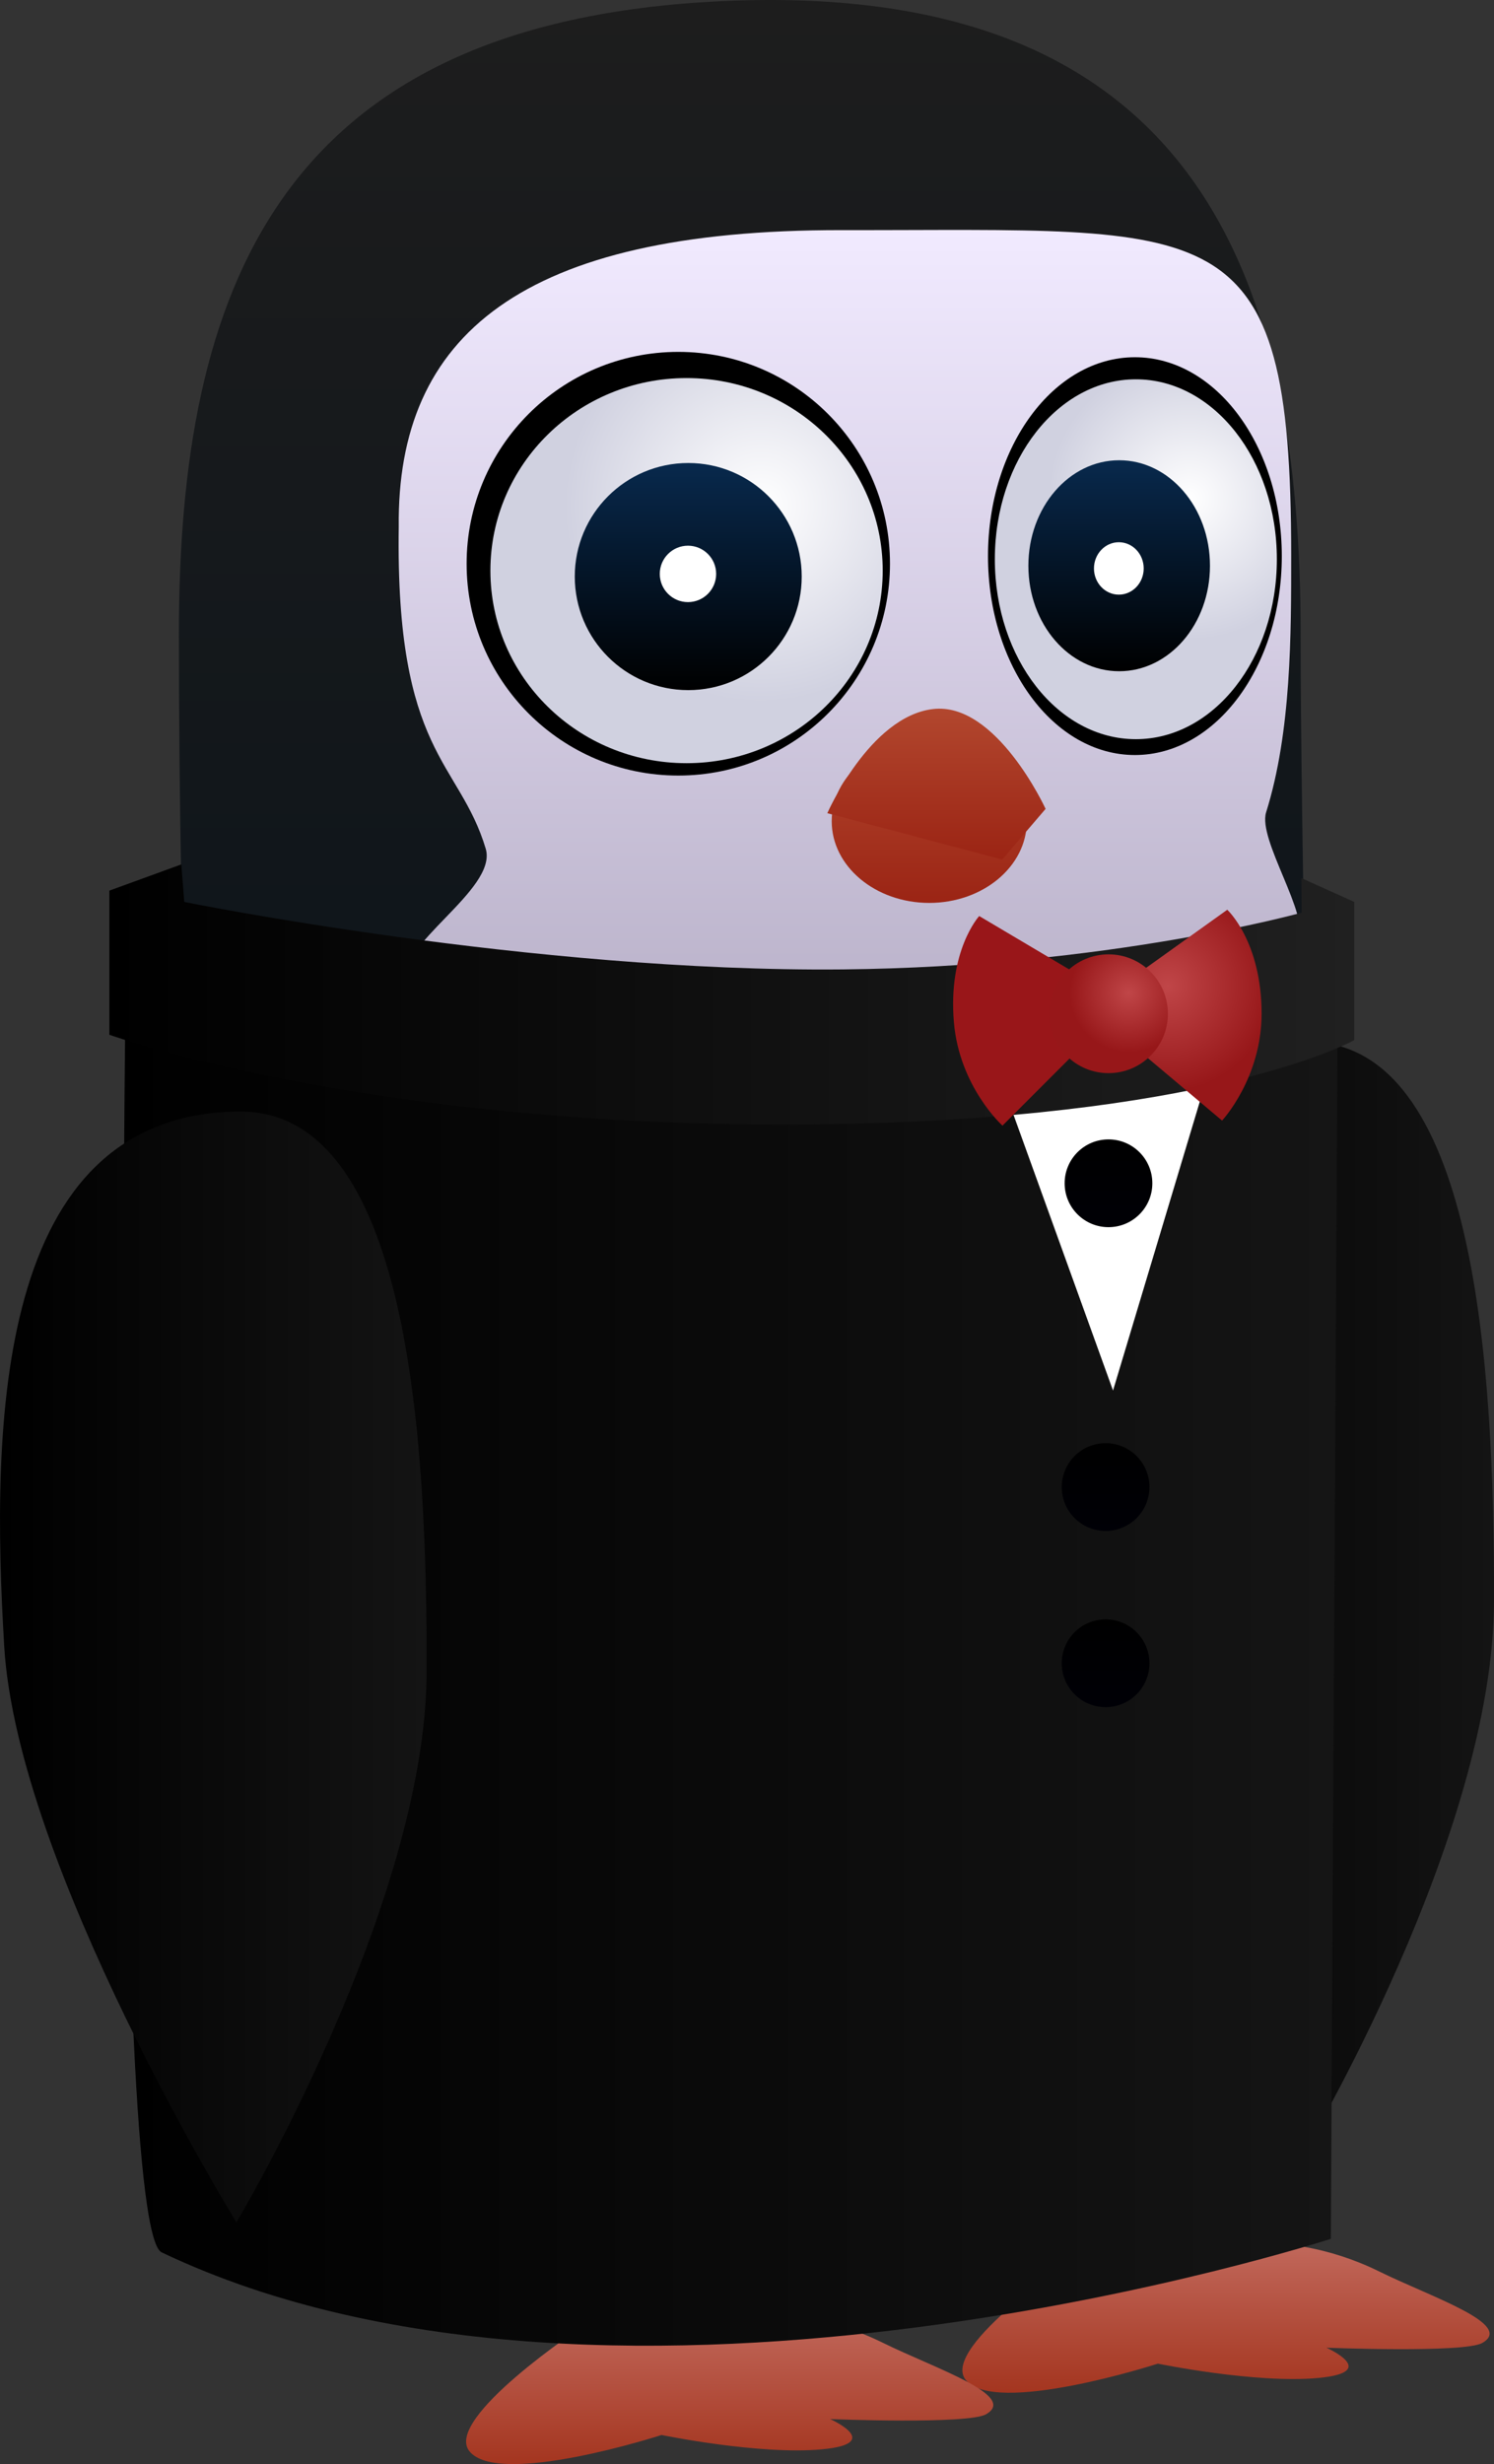 <svg version="1.1" xmlns="http://www.w3.org/2000/svg" xmlns:xlink="http://www.w3.org/1999/xlink" width="73.826" height="121.671" viewBox="0,0,73.826,121.671"><rect x="0" y="0" width="73.826" height="121.671" fill="#333333" stroke="none"/><defs><linearGradient x1="343.67" y1="229.981" x2="343.67" y2="237.312" gradientUnits="userSpaceOnUse" id="color-1"><stop offset="0" stop-color="#c1685b"/><stop offset="1" stop-color="#a4351f"/></linearGradient><linearGradient x1="319.146" y1="233.504" x2="319.146" y2="240.835" gradientUnits="userSpaceOnUse" id="color-2"><stop offset="0" stop-color="#c1685b"/><stop offset="1" stop-color="#a4351f"/></linearGradient><linearGradient x1="335.83" y1="198.03" x2="356.913" y2="198.03" gradientUnits="userSpaceOnUse" id="color-3"><stop offset="0" stop-color="#000000"/><stop offset="1" stop-color="#141414"/></linearGradient><linearGradient x1="319.88" y1="119.165" x2="319.88" y2="182.107" gradientUnits="userSpaceOnUse" id="color-4"><stop offset="0" stop-color="#1d1d1d"/><stop offset="1" stop-color="#0b131a"/></linearGradient><linearGradient x1="325.062" y1="130.519" x2="325.062" y2="172.902" gradientUnits="userSpaceOnUse" id="color-5"><stop offset="0" stop-color="#f1eaff"/><stop offset="1" stop-color="#b5adc5"/></linearGradient><radialGradient cx="320.67" cy="144.145" r="9.693" gradientUnits="userSpaceOnUse" id="color-6"><stop offset="0" stop-color="#ffffff"/><stop offset="1" stop-color="#d0d1e0"/></radialGradient><linearGradient x1="317.097" y1="142.026" x2="317.097" y2="153.241" gradientUnits="userSpaceOnUse" id="color-7"><stop offset="0" stop-color="#08294d"/><stop offset="1" stop-color="#000000"/></linearGradient><radialGradient cx="341.843" cy="143.793" r="6.968" gradientUnits="userSpaceOnUse" id="color-8"><stop offset="0" stop-color="#ffffff"/><stop offset="1" stop-color="#d0d1e0"/></radialGradient><linearGradient x1="338.391" y1="141.89" x2="338.391" y2="152.309" gradientUnits="userSpaceOnUse" id="color-9"><stop offset="0" stop-color="#08294d"/><stop offset="1" stop-color="#000000"/></linearGradient><linearGradient x1="329.006" y1="155.676" x2="329.006" y2="163.747" gradientUnits="userSpaceOnUse" id="color-10"><stop offset="0" stop-color="#b2472e"/><stop offset="1" stop-color="#9b2414"/></linearGradient><linearGradient x1="329.363" y1="154.156" x2="329.363" y2="161.604" gradientUnits="userSpaceOnUse" id="color-11"><stop offset="0" stop-color="#b2472e"/><stop offset="1" stop-color="#9b2414"/></linearGradient><linearGradient x1="289.178" y1="201.462" x2="349.184" y2="201.462" gradientUnits="userSpaceOnUse" id="color-12"><stop offset="0" stop-color="#000000"/><stop offset="1" stop-color="#151515"/></linearGradient><linearGradient x1="288.493" y1="168.269" x2="350.008" y2="168.269" gradientUnits="userSpaceOnUse" id="color-13"><stop offset="0" stop-color="#000000"/><stop offset="1" stop-color="#202020"/></linearGradient><radialGradient cx="340.774" cy="167.846" r="5.205" gradientUnits="userSpaceOnUse" id="color-14"><stop offset="0" stop-color="#c04648"/><stop offset="1" stop-color="#971719"/></radialGradient><radialGradient cx="338.874" cy="168.196" r="2.933" gradientUnits="userSpaceOnUse" id="color-15"><stop offset="0" stop-color="#c04648"/><stop offset="1" stop-color="#971719"/></radialGradient><linearGradient x1="283.087" y1="201.473" x2="304.17" y2="201.473" gradientUnits="userSpaceOnUse" id="color-16"><stop offset="0" stop-color="#000000"/><stop offset="1" stop-color="#141414"/></linearGradient><linearGradient x1="337.862" y1="175.425" x2="337.862" y2="179.759" gradientUnits="userSpaceOnUse" id="color-17"><stop offset="0" stop-color="#000000"/><stop offset="1" stop-color="#000006"/></linearGradient><linearGradient x1="337.719" y1="190.425" x2="337.719" y2="194.759" gradientUnits="userSpaceOnUse" id="color-18"><stop offset="0" stop-color="#000000"/><stop offset="1" stop-color="#000006"/></linearGradient><linearGradient x1="337.719" y1="199.125" x2="337.719" y2="203.459" gradientUnits="userSpaceOnUse" id="color-19"><stop offset="0" stop-color="#000000"/><stop offset="1" stop-color="#000006"/></linearGradient></defs><g transform="translate(-283.087,-119.165)"><g data-paper-data="{&quot;isPaintingLayer&quot;:true}" fill-rule="nonzero" stroke-width="0" stroke-linejoin="miter" stroke-miterlimit="10" stroke-dasharray="" stroke-dashoffset="0" style="mix-blend-mode: normal"><path d="M346.433,229.981c0,0 2.191,0.056 4.793,1.336c2.602,1.28 6.711,2.62 5.108,3.536c-0.885,0.506 -7.701,0.236 -7.701,0.236c0,0 2.703,1.201 -0.393,1.493c-3.096,0.292 -7.937,-0.707 -7.937,-0.707c0,0 -8.103,2.62 -9.508,0.786c-1.242,-1.62 5.579,-6.129 5.579,-6.129z" data-paper-data="{&quot;index&quot;:null}" fill="url(#color-1)" stroke="#000000" stroke-linecap="round"/><path d="M321.909,233.504c0,0 2.191,0.056 4.793,1.336c2.602,1.28 6.711,2.62 5.108,3.536c-0.885,0.506 -7.701,0.236 -7.701,0.236c0,0 2.703,1.201 -0.393,1.493c-3.096,0.292 -7.937,-0.707 -7.937,-0.707c0,0 -8.103,2.62 -9.508,0.786c-1.242,-1.62 5.579,-6.129 5.579,-6.129z" data-paper-data="{&quot;index&quot;:null}" fill="url(#color-2)" stroke="#000000" stroke-linecap="round"/><path d="M356.912,198.255c-0.026,11.53 -9.4,27.2 -9.4,27.2c0,0 -10.829,-17.569 -11.475,-28.45c-0.646,-10.881 -0.508,-26.279 11.6,-26.4c8.397,-0.084 9.301,16.12 9.275,27.65z" data-paper-data="{&quot;index&quot;:null}" fill="url(#color-3)" stroke="#000000" stroke-linecap="round"/><path d="M347.356,150.464c0,9.151 0.478,31.265 0.478,31.265l-55.192,0.378c0,0 -0.714,-14.719 -0.714,-31.643c0,-16.924 4.897,-30.008 26.286,-31.214c24.496,-1.382 29.143,14.291 29.143,31.214z" data-paper-data="{&quot;index&quot;:null}" fill="url(#color-4)" stroke="#000000" stroke-linecap="butt"/><path d="M346.891,146.578c0,3.871 0.012,8.713 -1.238,12.695c-0.425,1.355 2.173,5.08 1.604,6.362c-3.954,8.895 -40.559,9.7 -43.995,1.995c-0.772,-1.73 4.439,-4.522 3.826,-6.561c-1.313,-4.363 -4.464,-4.663 -4.297,-15.891c-0.1,-9.427 6.035,-14.674 21.9,-14.65c18.547,0.028 22.2,-1.177 22.2,16.05z" data-paper-data="{&quot;index&quot;:null}" fill="url(#color-5)" stroke="none" stroke-linecap="butt"/><path d="M306.145,147c0,-5.777 4.683,-10.46 10.46,-10.46c5.777,0 10.46,4.683 10.46,10.46c0,5.777 -4.683,10.46 -10.46,10.46c-5.777,0 -10.46,-4.683 -10.46,-10.46z" data-paper-data="{&quot;index&quot;:null}" fill="#000000" stroke="none" stroke-linecap="butt"/><path d="M307.32,147.341c0,-5.251 4.34,-9.508 9.693,-9.508c5.354,0 9.693,4.257 9.693,9.508c0,5.251 -4.34,9.508 -9.693,9.508c-5.354,0 -9.693,-4.257 -9.693,-9.508z" data-paper-data="{&quot;index&quot;:null}" fill="url(#color-6)" stroke="none" stroke-linecap="butt"/><path d="M311.49,147.634c0,-3.097 2.51,-5.607 5.607,-5.607c3.097,0 5.607,2.51 5.607,5.607c0,3.097 -2.51,5.607 -5.607,5.607c-3.097,0 -5.607,-2.51 -5.607,-5.607z" data-paper-data="{&quot;index&quot;:null}" fill="url(#color-7)" stroke="none" stroke-linecap="butt"/><path d="M315.69,147.503c0,-0.769 0.624,-1.393 1.393,-1.393c0.769,0 1.393,0.624 1.393,1.393c0,0.769 -0.624,1.393 -1.393,1.393c-0.769,0 -1.393,-0.624 -1.393,-1.393z" data-paper-data="{&quot;index&quot;:null}" fill="#ffffff" stroke="none" stroke-linecap="butt"/><path d="M331.909,146.625c0,-5.424 3.25,-9.821 7.259,-9.821c4.009,0 7.259,4.397 7.259,9.821c0,5.424 -3.25,9.821 -7.259,9.821c-4.009,0 -7.259,-4.397 -7.259,-9.821z" data-paper-data="{&quot;index&quot;:null}" fill="#000000" stroke="none" stroke-linecap="butt"/><path d="M332.247,146.779c0,-4.907 3.12,-8.885 6.968,-8.885c3.848,0 6.968,3.978 6.968,8.885c0,4.907 -3.12,8.885 -6.968,8.885c-3.848,0 -6.968,-3.978 -6.968,-8.885z" data-paper-data="{&quot;index&quot;:null}" fill="url(#color-8)" stroke="none" stroke-linecap="butt"/><path d="M333.904,147.1c0,-2.877 2.009,-5.209 4.487,-5.209c2.478,0 4.487,2.332 4.487,5.209c0,2.877 -2.009,5.209 -4.487,5.209c-2.478,0 -4.487,-2.332 -4.487,-5.209z" data-paper-data="{&quot;index&quot;:null}" fill="url(#color-9)" stroke="none" stroke-linecap="butt"/><path d="M333.827,159.712c0,2.229 -2.159,4.036 -4.821,4.036c-2.663,0 -4.821,-1.807 -4.821,-4.036c0,-2.229 2.159,-4.036 4.821,-4.036c2.663,0 4.821,1.807 4.821,4.036z" data-paper-data="{&quot;index&quot;:null}" fill="url(#color-10)" stroke="none" stroke-linecap="butt"/><path d="M337.145,147.233c0,-0.715 0.55,-1.294 1.229,-1.294c0.679,0 1.229,0.579 1.229,1.294c0,0.715 -0.55,1.294 -1.229,1.294c-0.679,0 -1.229,-0.579 -1.229,-1.294z" data-paper-data="{&quot;index&quot;:null}" fill="#ffffff" stroke="none" stroke-linecap="butt"/><path d="M329.184,154.176c3.132,-0.379 5.571,4.929 5.571,4.929l-2.143,2.5l-8.643,-2.286c0,0 2.082,-4.764 5.214,-5.143z" data-paper-data="{&quot;index&quot;:null}" fill="url(#color-11)" stroke="#000000" stroke-linecap="round"/><path d="M291.073,230.378c-2.579,-1.229 -1.778,-62.444 -1.778,-62.444l59.889,1.556l-0.333,60.222c0,0 -35.211,11.419 -57.778,0.667z" data-paper-data="{&quot;index&quot;:null}" fill="url(#color-12)" stroke="none" stroke-linecap="butt"/><path d="M343.458,169.959l-5.371,17.867l-6.429,-17.8z" data-paper-data="{&quot;index&quot;:null}" fill="#ffffff" stroke="#000000" stroke-linecap="round"/><path d="M292.193,163.7c0,0 17.171,3.483 32.544,3.332c13.083,-0.128 22.67,-2.803 22.67,-2.803l-0.013,-1.706l2.613,1.176v6.824c0,0 -6.468,3.656 -24.456,4.118c-23.204,0.595 -37.059,-4.382 -37.059,-4.382v-7.118l3.555,-1.294z" data-paper-data="{&quot;index&quot;:null}" fill="url(#color-13)" stroke="#000000" stroke-linecap="round"/><path d="M336.924,170.446l-4.3,4.3c0,0 -2.127,-1.917 -2.4,-5.1c-0.304,-3.555 1.25,-5.25 1.25,-5.25l5.4,3.2z" data-paper-data="{&quot;index&quot;:null}" fill="#991619" stroke="#000000" stroke-linecap="round"/><path d="M338.627,167.738l5.105,-3.652c0,0 1.694,1.555 1.697,5.123c0.002,3.194 -1.953,5.287 -1.953,5.287l-4.654,-3.915z" data-paper-data="{&quot;index&quot;:null}" fill="url(#color-14)" stroke="#000000" stroke-linecap="round"/><path d="M334.932,169.221c0,-1.62 1.313,-2.933 2.933,-2.933c1.62,0 2.933,1.313 2.933,2.933c0,1.62 -1.313,2.933 -2.933,2.933c-1.62,0 -2.933,-1.313 -2.933,-2.933z" data-paper-data="{&quot;index&quot;:null}" fill="url(#color-15)" stroke="none" stroke-linecap="butt"/><path d="M304.17,201.698c-0.026,11.53 -9.4,27.2 -9.4,27.2c0,0 -10.829,-17.569 -11.475,-28.45c-0.646,-10.881 -0.508,-26.279 11.6,-26.4c8.397,-0.084 9.301,16.12 9.275,27.65z" data-paper-data="{&quot;index&quot;:null}" fill="url(#color-16)" stroke="#000000" stroke-linecap="round"/><path d="M335.696,177.592c0,-1.197 0.97,-2.167 2.167,-2.167c1.197,0 2.167,0.97 2.167,2.167c0,1.197 -0.97,2.167 -2.167,2.167c-1.197,0 -2.167,-0.97 -2.167,-2.167z" data-paper-data="{&quot;index&quot;:null}" fill="url(#color-17)" stroke="none" stroke-linecap="butt"/><path d="M335.553,192.592c0,-1.197 0.97,-2.167 2.167,-2.167c1.197,0 2.167,0.97 2.167,2.167c0,1.197 -0.97,2.167 -2.167,2.167c-1.197,0 -2.167,-0.97 -2.167,-2.167z" data-paper-data="{&quot;index&quot;:null}" fill="url(#color-18)" stroke="none" stroke-linecap="butt"/><path d="M335.553,201.292c0,-1.197 0.97,-2.167 2.167,-2.167c1.197,0 2.167,0.97 2.167,2.167c0,1.197 -0.97,2.167 -2.167,2.167c-1.197,0 -2.167,-0.97 -2.167,-2.167z" data-paper-data="{&quot;index&quot;:null}" fill="url(#color-19)" stroke="none" stroke-linecap="butt"/></g></g></svg>